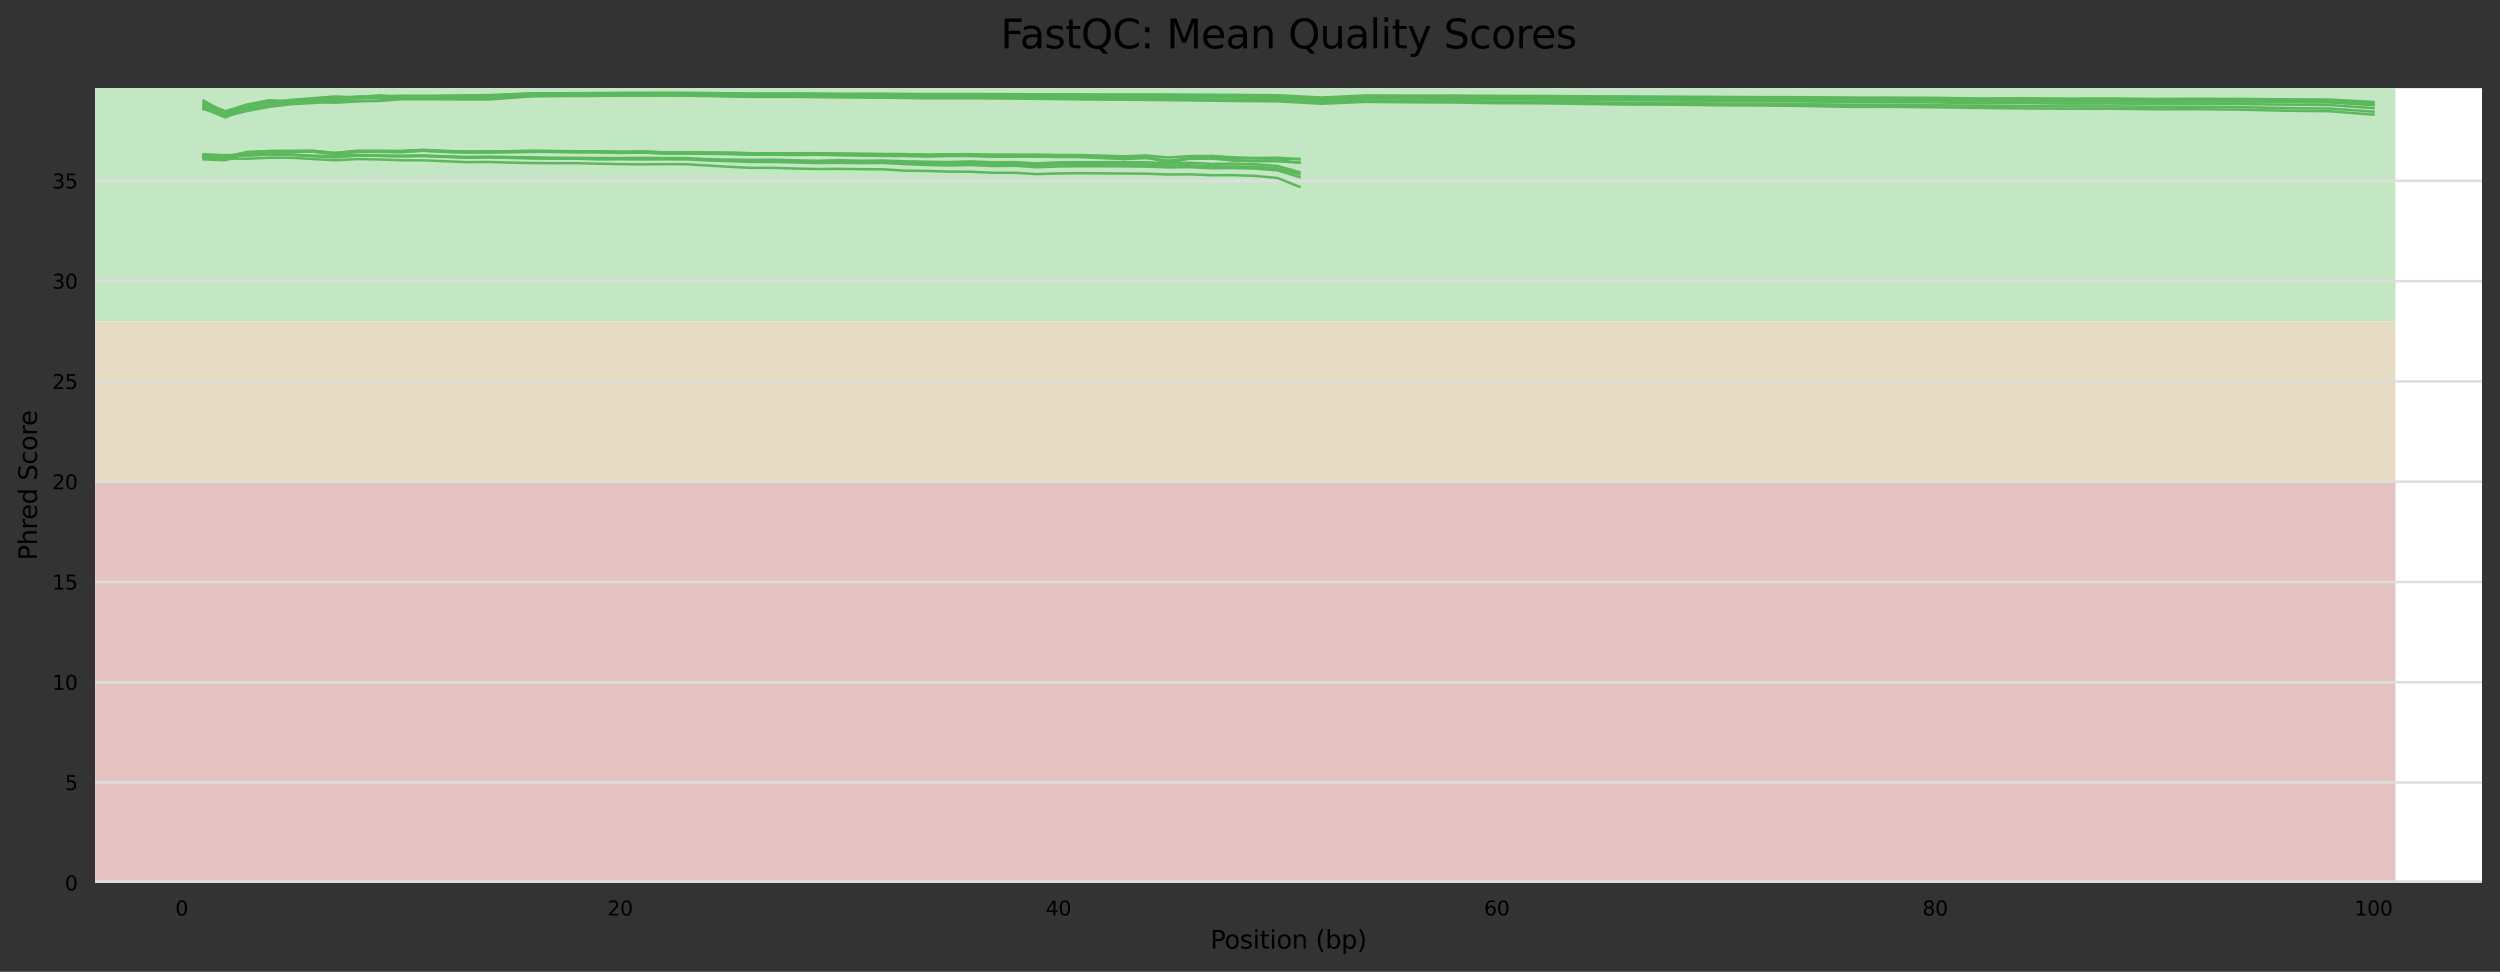 <?xml version="1.0" encoding="utf-8" standalone="no"?>
<!DOCTYPE svg PUBLIC "-//W3C//DTD SVG 1.1//EN"
  "http://www.w3.org/Graphics/SVG/1.1/DTD/svg11.dtd">
<svg xmlns:xlink="http://www.w3.org/1999/xlink" width="1000.318pt" height="388.845pt" viewBox="0 0 1000.318 388.845" xmlns="http://www.w3.org/2000/svg" version="1.1">
 <rect x="0" y="0" width="1000.318" height="388.845" fill="#333333" stroke="none"/>
 <defs>
  <style type="text/css">*{stroke-linejoin: round; stroke-linecap: butt}</style>
 </defs>
 <g id="figure_1">
  <g id="axes_1">
   <g id="patch_1">
    <path d="M 38.058 353.224 
L 993.118 353.224 
L 993.118 35.256 
L 38.058 35.256 
z
" style="fill: #ffffff"/>
   </g>
   <g id="patch_2">
    <path d="M 38.058 128.536 
L 958.476 128.536 
L 958.476 -449.234 
L 38.058 -449.234 
z
" clip-path="url(#p883fc00996)" style="fill: #c3e6c3"/>
   </g>
   <g id="patch_3">
    <path d="M 38.058 192.732 
L 958.476 192.732 
L 958.476 128.536 
L 38.058 128.536 
z
" clip-path="url(#p883fc00996)" style="fill: #e6dcc3"/>
   </g>
   <g id="patch_4">
    <path d="M 38.058 353.224 
L 958.476 353.224 
L 958.476 192.732 
L 38.058 192.732 
z
" clip-path="url(#p883fc00996)" style="fill: #e6c3c3"/>
   </g>
   <g id="matplotlib.axis_1">
    <g id="xtick_1">
     <g id="text_1">
      <!-- 0 -->
      <g transform="translate(70.155 366.303) scale(0.08 -0.08)">
       <defs>
        <path id="DejaVuSans-30" d="M 2034 4250 
Q 1547 4250 1301 3770 
Q 1056 3291 1056 2328 
Q 1056 1369 1301 889 
Q 1547 409 2034 409 
Q 2525 409 2770 889 
Q 3016 1369 3016 2328 
Q 3016 3291 2770 3770 
Q 2525 4250 2034 4250 
z
M 2034 4750 
Q 2819 4750 3233 4129 
Q 3647 3509 3647 2328 
Q 3647 1150 3233 529 
Q 2819 -91 2034 -91 
Q 1250 -91 836 529 
Q 422 1150 422 2328 
Q 422 3509 836 4129 
Q 1250 4750 2034 4750 
z
" transform="scale(0.016)"/>
       </defs>
       <use xlink:href="#DejaVuSans-30"/>
      </g>
     </g>
    </g>
    <g id="xtick_2">
     <g id="text_2">
      <!-- 20 -->
      <g transform="translate(243.011 366.303) scale(0.08 -0.08)">
       <defs>
        <path id="DejaVuSans-32" d="M 1228 531 
L 3431 531 
L 3431 0 
L 469 0 
L 469 531 
Q 828 903 1448 1529 
Q 2069 2156 2228 2338 
Q 2531 2678 2651 2914 
Q 2772 3150 2772 3378 
Q 2772 3750 2511 3984 
Q 2250 4219 1831 4219 
Q 1534 4219 1204 4116 
Q 875 4013 500 3803 
L 500 4441 
Q 881 4594 1212 4672 
Q 1544 4750 1819 4750 
Q 2544 4750 2975 4387 
Q 3406 4025 3406 3419 
Q 3406 3131 3298 2873 
Q 3191 2616 2906 2266 
Q 2828 2175 2409 1742 
Q 1991 1309 1228 531 
z
" transform="scale(0.016)"/>
       </defs>
       <use xlink:href="#DejaVuSans-32"/>
       <use xlink:href="#DejaVuSans-30" x="63.623"/>
      </g>
     </g>
    </g>
    <g id="xtick_3">
     <g id="text_3">
      <!-- 40 -->
      <g transform="translate(418.412 366.303) scale(0.08 -0.08)">
       <defs>
        <path id="DejaVuSans-34" d="M 2419 4116 
L 825 1625 
L 2419 1625 
L 2419 4116 
z
M 2253 4666 
L 3047 4666 
L 3047 1625 
L 3713 1625 
L 3713 1100 
L 3047 1100 
L 3047 0 
L 2419 0 
L 2419 1100 
L 313 1100 
L 313 1709 
L 2253 4666 
z
" transform="scale(0.016)"/>
       </defs>
       <use xlink:href="#DejaVuSans-34"/>
       <use xlink:href="#DejaVuSans-30" x="63.623"/>
      </g>
     </g>
    </g>
    <g id="xtick_4">
     <g id="text_4">
      <!-- 60 -->
      <g transform="translate(593.814 366.303) scale(0.08 -0.08)">
       <defs>
        <path id="DejaVuSans-36" d="M 2113 2584 
Q 1688 2584 1439 2293 
Q 1191 2003 1191 1497 
Q 1191 994 1439 701 
Q 1688 409 2113 409 
Q 2538 409 2786 701 
Q 3034 994 3034 1497 
Q 3034 2003 2786 2293 
Q 2538 2584 2113 2584 
z
M 3366 4563 
L 3366 3988 
Q 3128 4100 2886 4159 
Q 2644 4219 2406 4219 
Q 1781 4219 1451 3797 
Q 1122 3375 1075 2522 
Q 1259 2794 1537 2939 
Q 1816 3084 2150 3084 
Q 2853 3084 3261 2657 
Q 3669 2231 3669 1497 
Q 3669 778 3244 343 
Q 2819 -91 2113 -91 
Q 1303 -91 875 529 
Q 447 1150 447 2328 
Q 447 3434 972 4092 
Q 1497 4750 2381 4750 
Q 2619 4750 2861 4703 
Q 3103 4656 3366 4563 
z
" transform="scale(0.016)"/>
       </defs>
       <use xlink:href="#DejaVuSans-36"/>
       <use xlink:href="#DejaVuSans-30" x="63.623"/>
      </g>
     </g>
    </g>
    <g id="xtick_5">
     <g id="text_5">
      <!-- 80 -->
      <g transform="translate(769.215 366.303) scale(0.08 -0.08)">
       <defs>
        <path id="DejaVuSans-38" d="M 2034 2216 
Q 1584 2216 1326 1975 
Q 1069 1734 1069 1313 
Q 1069 891 1326 650 
Q 1584 409 2034 409 
Q 2484 409 2743 651 
Q 3003 894 3003 1313 
Q 3003 1734 2745 1975 
Q 2488 2216 2034 2216 
z
M 1403 2484 
Q 997 2584 770 2862 
Q 544 3141 544 3541 
Q 544 4100 942 4425 
Q 1341 4750 2034 4750 
Q 2731 4750 3128 4425 
Q 3525 4100 3525 3541 
Q 3525 3141 3298 2862 
Q 3072 2584 2669 2484 
Q 3125 2378 3379 2068 
Q 3634 1759 3634 1313 
Q 3634 634 3220 271 
Q 2806 -91 2034 -91 
Q 1263 -91 848 271 
Q 434 634 434 1313 
Q 434 1759 690 2068 
Q 947 2378 1403 2484 
z
M 1172 3481 
Q 1172 3119 1398 2916 
Q 1625 2713 2034 2713 
Q 2441 2713 2670 2916 
Q 2900 3119 2900 3481 
Q 2900 3844 2670 4047 
Q 2441 4250 2034 4250 
Q 1625 4250 1398 4047 
Q 1172 3844 1172 3481 
z
" transform="scale(0.016)"/>
       </defs>
       <use xlink:href="#DejaVuSans-38"/>
       <use xlink:href="#DejaVuSans-30" x="63.623"/>
      </g>
     </g>
    </g>
    <g id="xtick_6">
     <g id="text_6">
      <!-- 100 -->
      <g transform="translate(942.071 366.303) scale(0.08 -0.08)">
       <defs>
        <path id="DejaVuSans-31" d="M 794 531 
L 1825 531 
L 1825 4091 
L 703 3866 
L 703 4441 
L 1819 4666 
L 2450 4666 
L 2450 531 
L 3481 531 
L 3481 0 
L 794 0 
L 794 531 
z
" transform="scale(0.016)"/>
       </defs>
       <use xlink:href="#DejaVuSans-31"/>
       <use xlink:href="#DejaVuSans-30" x="63.623"/>
       <use xlink:href="#DejaVuSans-30" x="127.246"/>
      </g>
     </g>
    </g>
    <g id="text_7">
     <!-- Position (bp) -->
     <g transform="translate(484.285 379.565) scale(0.1 -0.1)">
      <defs>
       <path id="DejaVuSans-50" d="M 1259 4147 
L 1259 2394 
L 2053 2394 
Q 2494 2394 2734 2622 
Q 2975 2850 2975 3272 
Q 2975 3691 2734 3919 
Q 2494 4147 2053 4147 
L 1259 4147 
z
M 628 4666 
L 2053 4666 
Q 2838 4666 3239 4311 
Q 3641 3956 3641 3272 
Q 3641 2581 3239 2228 
Q 2838 1875 2053 1875 
L 1259 1875 
L 1259 0 
L 628 0 
L 628 4666 
z
" transform="scale(0.016)"/>
       <path id="DejaVuSans-6f" d="M 1959 3097 
Q 1497 3097 1228 2736 
Q 959 2375 959 1747 
Q 959 1119 1226 758 
Q 1494 397 1959 397 
Q 2419 397 2687 759 
Q 2956 1122 2956 1747 
Q 2956 2369 2687 2733 
Q 2419 3097 1959 3097 
z
M 1959 3584 
Q 2709 3584 3137 3096 
Q 3566 2609 3566 1747 
Q 3566 888 3137 398 
Q 2709 -91 1959 -91 
Q 1206 -91 779 398 
Q 353 888 353 1747 
Q 353 2609 779 3096 
Q 1206 3584 1959 3584 
z
" transform="scale(0.016)"/>
       <path id="DejaVuSans-73" d="M 2834 3397 
L 2834 2853 
Q 2591 2978 2328 3040 
Q 2066 3103 1784 3103 
Q 1356 3103 1142 2972 
Q 928 2841 928 2578 
Q 928 2378 1081 2264 
Q 1234 2150 1697 2047 
L 1894 2003 
Q 2506 1872 2764 1633 
Q 3022 1394 3022 966 
Q 3022 478 2636 193 
Q 2250 -91 1575 -91 
Q 1294 -91 989 -36 
Q 684 19 347 128 
L 347 722 
Q 666 556 975 473 
Q 1284 391 1588 391 
Q 1994 391 2212 530 
Q 2431 669 2431 922 
Q 2431 1156 2273 1281 
Q 2116 1406 1581 1522 
L 1381 1569 
Q 847 1681 609 1914 
Q 372 2147 372 2553 
Q 372 3047 722 3315 
Q 1072 3584 1716 3584 
Q 2034 3584 2315 3537 
Q 2597 3491 2834 3397 
z
" transform="scale(0.016)"/>
       <path id="DejaVuSans-69" d="M 603 3500 
L 1178 3500 
L 1178 0 
L 603 0 
L 603 3500 
z
M 603 4863 
L 1178 4863 
L 1178 4134 
L 603 4134 
L 603 4863 
z
" transform="scale(0.016)"/>
       <path id="DejaVuSans-74" d="M 1172 4494 
L 1172 3500 
L 2356 3500 
L 2356 3053 
L 1172 3053 
L 1172 1153 
Q 1172 725 1289 603 
Q 1406 481 1766 481 
L 2356 481 
L 2356 0 
L 1766 0 
Q 1100 0 847 248 
Q 594 497 594 1153 
L 594 3053 
L 172 3053 
L 172 3500 
L 594 3500 
L 594 4494 
L 1172 4494 
z
" transform="scale(0.016)"/>
       <path id="DejaVuSans-6e" d="M 3513 2113 
L 3513 0 
L 2938 0 
L 2938 2094 
Q 2938 2591 2744 2837 
Q 2550 3084 2163 3084 
Q 1697 3084 1428 2787 
Q 1159 2491 1159 1978 
L 1159 0 
L 581 0 
L 581 3500 
L 1159 3500 
L 1159 2956 
Q 1366 3272 1645 3428 
Q 1925 3584 2291 3584 
Q 2894 3584 3203 3211 
Q 3513 2838 3513 2113 
z
" transform="scale(0.016)"/>
       <path id="DejaVuSans-20" transform="scale(0.016)"/>
       <path id="DejaVuSans-28" d="M 1984 4856 
Q 1566 4138 1362 3434 
Q 1159 2731 1159 2009 
Q 1159 1288 1364 580 
Q 1569 -128 1984 -844 
L 1484 -844 
Q 1016 -109 783 600 
Q 550 1309 550 2009 
Q 550 2706 781 3412 
Q 1013 4119 1484 4856 
L 1984 4856 
z
" transform="scale(0.016)"/>
       <path id="DejaVuSans-62" d="M 3116 1747 
Q 3116 2381 2855 2742 
Q 2594 3103 2138 3103 
Q 1681 3103 1420 2742 
Q 1159 2381 1159 1747 
Q 1159 1113 1420 752 
Q 1681 391 2138 391 
Q 2594 391 2855 752 
Q 3116 1113 3116 1747 
z
M 1159 2969 
Q 1341 3281 1617 3432 
Q 1894 3584 2278 3584 
Q 2916 3584 3314 3078 
Q 3713 2572 3713 1747 
Q 3713 922 3314 415 
Q 2916 -91 2278 -91 
Q 1894 -91 1617 61 
Q 1341 213 1159 525 
L 1159 0 
L 581 0 
L 581 4863 
L 1159 4863 
L 1159 2969 
z
" transform="scale(0.016)"/>
       <path id="DejaVuSans-70" d="M 1159 525 
L 1159 -1331 
L 581 -1331 
L 581 3500 
L 1159 3500 
L 1159 2969 
Q 1341 3281 1617 3432 
Q 1894 3584 2278 3584 
Q 2916 3584 3314 3078 
Q 3713 2572 3713 1747 
Q 3713 922 3314 415 
Q 2916 -91 2278 -91 
Q 1894 -91 1617 61 
Q 1341 213 1159 525 
z
M 3116 1747 
Q 3116 2381 2855 2742 
Q 2594 3103 2138 3103 
Q 1681 3103 1420 2742 
Q 1159 2381 1159 1747 
Q 1159 1113 1420 752 
Q 1681 391 2138 391 
Q 2594 391 2855 752 
Q 3116 1113 3116 1747 
z
" transform="scale(0.016)"/>
       <path id="DejaVuSans-29" d="M 513 4856 
L 1013 4856 
Q 1481 4119 1714 3412 
Q 1947 2706 1947 2009 
Q 1947 1309 1714 600 
Q 1481 -109 1013 -844 
L 513 -844 
Q 928 -128 1133 580 
Q 1338 1288 1338 2009 
Q 1338 2731 1133 3434 
Q 928 4138 513 4856 
z
" transform="scale(0.016)"/>
      </defs>
      <use xlink:href="#DejaVuSans-50"/>
      <use xlink:href="#DejaVuSans-6f" x="56.678"/>
      <use xlink:href="#DejaVuSans-73" x="117.859"/>
      <use xlink:href="#DejaVuSans-69" x="169.959"/>
      <use xlink:href="#DejaVuSans-74" x="197.742"/>
      <use xlink:href="#DejaVuSans-69" x="236.951"/>
      <use xlink:href="#DejaVuSans-6f" x="264.734"/>
      <use xlink:href="#DejaVuSans-6e" x="325.916"/>
      <use xlink:href="#DejaVuSans-20" x="389.295"/>
      <use xlink:href="#DejaVuSans-28" x="421.082"/>
      <use xlink:href="#DejaVuSans-62" x="460.096"/>
      <use xlink:href="#DejaVuSans-70" x="523.572"/>
      <use xlink:href="#DejaVuSans-29" x="587.049"/>
     </g>
    </g>
   </g>
   <g id="matplotlib.axis_2">
    <g id="ytick_1">
     <g id="line2d_1">
      <path d="M 38.058 353.224 
L 993.118 353.224 
" clip-path="url(#p883fc00996)" style="fill: none; stroke: #dedede; stroke-linecap: square"/>
     </g>
     <g id="text_8">
      <!-- 0 -->
      <g transform="translate(25.968 356.263) scale(0.08 -0.08)">
       <use xlink:href="#DejaVuSans-30"/>
      </g>
     </g>
    </g>
    <g id="ytick_2">
     <g id="line2d_2">
      <path d="M 38.058 313.101 
L 993.118 313.101 
" clip-path="url(#p883fc00996)" style="fill: none; stroke: #dedede; stroke-linecap: square"/>
     </g>
     <g id="text_9">
      <!-- 5 -->
      <g transform="translate(25.968 316.14) scale(0.08 -0.08)">
       <defs>
        <path id="DejaVuSans-35" d="M 691 4666 
L 3169 4666 
L 3169 4134 
L 1269 4134 
L 1269 2991 
Q 1406 3038 1543 3061 
Q 1681 3084 1819 3084 
Q 2600 3084 3056 2656 
Q 3513 2228 3513 1497 
Q 3513 744 3044 326 
Q 2575 -91 1722 -91 
Q 1428 -91 1123 -41 
Q 819 9 494 109 
L 494 744 
Q 775 591 1075 516 
Q 1375 441 1709 441 
Q 2250 441 2565 725 
Q 2881 1009 2881 1497 
Q 2881 1984 2565 2268 
Q 2250 2553 1709 2553 
Q 1456 2553 1204 2497 
Q 953 2441 691 2322 
L 691 4666 
z
" transform="scale(0.016)"/>
       </defs>
       <use xlink:href="#DejaVuSans-35"/>
      </g>
     </g>
    </g>
    <g id="ytick_3">
     <g id="line2d_3">
      <path d="M 38.058 272.978 
L 993.118 272.978 
" clip-path="url(#p883fc00996)" style="fill: none; stroke: #dedede; stroke-linecap: square"/>
     </g>
     <g id="text_10">
      <!-- 10 -->
      <g transform="translate(20.878 276.017) scale(0.08 -0.08)">
       <use xlink:href="#DejaVuSans-31"/>
       <use xlink:href="#DejaVuSans-30" x="63.623"/>
      </g>
     </g>
    </g>
    <g id="ytick_4">
     <g id="line2d_4">
      <path d="M 38.058 232.855 
L 993.118 232.855 
" clip-path="url(#p883fc00996)" style="fill: none; stroke: #dedede; stroke-linecap: square"/>
     </g>
     <g id="text_11">
      <!-- 15 -->
      <g transform="translate(20.878 235.895) scale(0.08 -0.08)">
       <use xlink:href="#DejaVuSans-31"/>
       <use xlink:href="#DejaVuSans-35" x="63.623"/>
      </g>
     </g>
    </g>
    <g id="ytick_5">
     <g id="line2d_5">
      <path d="M 38.058 192.732 
L 993.118 192.732 
" clip-path="url(#p883fc00996)" style="fill: none; stroke: #dedede; stroke-linecap: square"/>
     </g>
     <g id="text_12">
      <!-- 20 -->
      <g transform="translate(20.878 195.772) scale(0.08 -0.08)">
       <use xlink:href="#DejaVuSans-32"/>
       <use xlink:href="#DejaVuSans-30" x="63.623"/>
      </g>
     </g>
    </g>
    <g id="ytick_6">
     <g id="line2d_6">
      <path d="M 38.058 152.609 
L 993.118 152.609 
" clip-path="url(#p883fc00996)" style="fill: none; stroke: #dedede; stroke-linecap: square"/>
     </g>
     <g id="text_13">
      <!-- 25 -->
      <g transform="translate(20.878 155.649) scale(0.08 -0.08)">
       <use xlink:href="#DejaVuSans-32"/>
       <use xlink:href="#DejaVuSans-35" x="63.623"/>
      </g>
     </g>
    </g>
    <g id="ytick_7">
     <g id="line2d_7">
      <path d="M 38.058 112.487 
L 993.118 112.487 
" clip-path="url(#p883fc00996)" style="fill: none; stroke: #dedede; stroke-linecap: square"/>
     </g>
     <g id="text_14">
      <!-- 30 -->
      <g transform="translate(20.878 115.526) scale(0.08 -0.08)">
       <defs>
        <path id="DejaVuSans-33" d="M 2597 2516 
Q 3050 2419 3304 2112 
Q 3559 1806 3559 1356 
Q 3559 666 3084 287 
Q 2609 -91 1734 -91 
Q 1441 -91 1130 -33 
Q 819 25 488 141 
L 488 750 
Q 750 597 1062 519 
Q 1375 441 1716 441 
Q 2309 441 2620 675 
Q 2931 909 2931 1356 
Q 2931 1769 2642 2001 
Q 2353 2234 1838 2234 
L 1294 2234 
L 1294 2753 
L 1863 2753 
Q 2328 2753 2575 2939 
Q 2822 3125 2822 3475 
Q 2822 3834 2567 4026 
Q 2313 4219 1838 4219 
Q 1578 4219 1281 4162 
Q 984 4106 628 3988 
L 628 4550 
Q 988 4650 1302 4700 
Q 1616 4750 1894 4750 
Q 2613 4750 3031 4423 
Q 3450 4097 3450 3541 
Q 3450 3153 3228 2886 
Q 3006 2619 2597 2516 
z
" transform="scale(0.016)"/>
       </defs>
       <use xlink:href="#DejaVuSans-33"/>
       <use xlink:href="#DejaVuSans-30" x="63.623"/>
      </g>
     </g>
    </g>
    <g id="ytick_8">
     <g id="line2d_8">
      <path d="M 38.058 72.364 
L 993.118 72.364 
" clip-path="url(#p883fc00996)" style="fill: none; stroke: #dedede; stroke-linecap: square"/>
     </g>
     <g id="text_15">
      <!-- 35 -->
      <g transform="translate(20.878 75.403) scale(0.08 -0.08)">
       <use xlink:href="#DejaVuSans-33"/>
       <use xlink:href="#DejaVuSans-35" x="63.623"/>
      </g>
     </g>
    </g>
    <g id="text_16">
     <!-- Phred Score -->
     <g transform="translate(14.798 224.209) rotate(-90) scale(0.1 -0.1)">
      <defs>
       <path id="DejaVuSans-68" d="M 3513 2113 
L 3513 0 
L 2938 0 
L 2938 2094 
Q 2938 2591 2744 2837 
Q 2550 3084 2163 3084 
Q 1697 3084 1428 2787 
Q 1159 2491 1159 1978 
L 1159 0 
L 581 0 
L 581 4863 
L 1159 4863 
L 1159 2956 
Q 1366 3272 1645 3428 
Q 1925 3584 2291 3584 
Q 2894 3584 3203 3211 
Q 3513 2838 3513 2113 
z
" transform="scale(0.016)"/>
       <path id="DejaVuSans-72" d="M 2631 2963 
Q 2534 3019 2420 3045 
Q 2306 3072 2169 3072 
Q 1681 3072 1420 2755 
Q 1159 2438 1159 1844 
L 1159 0 
L 581 0 
L 581 3500 
L 1159 3500 
L 1159 2956 
Q 1341 3275 1631 3429 
Q 1922 3584 2338 3584 
Q 2397 3584 2469 3576 
Q 2541 3569 2628 3553 
L 2631 2963 
z
" transform="scale(0.016)"/>
       <path id="DejaVuSans-65" d="M 3597 1894 
L 3597 1613 
L 953 1613 
Q 991 1019 1311 708 
Q 1631 397 2203 397 
Q 2534 397 2845 478 
Q 3156 559 3463 722 
L 3463 178 
Q 3153 47 2828 -22 
Q 2503 -91 2169 -91 
Q 1331 -91 842 396 
Q 353 884 353 1716 
Q 353 2575 817 3079 
Q 1281 3584 2069 3584 
Q 2775 3584 3186 3129 
Q 3597 2675 3597 1894 
z
M 3022 2063 
Q 3016 2534 2758 2815 
Q 2500 3097 2075 3097 
Q 1594 3097 1305 2825 
Q 1016 2553 972 2059 
L 3022 2063 
z
" transform="scale(0.016)"/>
       <path id="DejaVuSans-64" d="M 2906 2969 
L 2906 4863 
L 3481 4863 
L 3481 0 
L 2906 0 
L 2906 525 
Q 2725 213 2448 61 
Q 2172 -91 1784 -91 
Q 1150 -91 751 415 
Q 353 922 353 1747 
Q 353 2572 751 3078 
Q 1150 3584 1784 3584 
Q 2172 3584 2448 3432 
Q 2725 3281 2906 2969 
z
M 947 1747 
Q 947 1113 1208 752 
Q 1469 391 1925 391 
Q 2381 391 2643 752 
Q 2906 1113 2906 1747 
Q 2906 2381 2643 2742 
Q 2381 3103 1925 3103 
Q 1469 3103 1208 2742 
Q 947 2381 947 1747 
z
" transform="scale(0.016)"/>
       <path id="DejaVuSans-53" d="M 3425 4513 
L 3425 3897 
Q 3066 4069 2747 4153 
Q 2428 4238 2131 4238 
Q 1616 4238 1336 4038 
Q 1056 3838 1056 3469 
Q 1056 3159 1242 3001 
Q 1428 2844 1947 2747 
L 2328 2669 
Q 3034 2534 3370 2195 
Q 3706 1856 3706 1288 
Q 3706 609 3251 259 
Q 2797 -91 1919 -91 
Q 1588 -91 1214 -16 
Q 841 59 441 206 
L 441 856 
Q 825 641 1194 531 
Q 1563 422 1919 422 
Q 2459 422 2753 634 
Q 3047 847 3047 1241 
Q 3047 1584 2836 1778 
Q 2625 1972 2144 2069 
L 1759 2144 
Q 1053 2284 737 2584 
Q 422 2884 422 3419 
Q 422 4038 858 4394 
Q 1294 4750 2059 4750 
Q 2388 4750 2728 4690 
Q 3069 4631 3425 4513 
z
" transform="scale(0.016)"/>
       <path id="DejaVuSans-63" d="M 3122 3366 
L 3122 2828 
Q 2878 2963 2633 3030 
Q 2388 3097 2138 3097 
Q 1578 3097 1268 2742 
Q 959 2388 959 1747 
Q 959 1106 1268 751 
Q 1578 397 2138 397 
Q 2388 397 2633 464 
Q 2878 531 3122 666 
L 3122 134 
Q 2881 22 2623 -34 
Q 2366 -91 2075 -91 
Q 1284 -91 818 406 
Q 353 903 353 1747 
Q 353 2603 823 3093 
Q 1294 3584 2113 3584 
Q 2378 3584 2631 3529 
Q 2884 3475 3122 3366 
z
" transform="scale(0.016)"/>
      </defs>
      <use xlink:href="#DejaVuSans-50"/>
      <use xlink:href="#DejaVuSans-68" x="60.303"/>
      <use xlink:href="#DejaVuSans-72" x="123.682"/>
      <use xlink:href="#DejaVuSans-65" x="162.545"/>
      <use xlink:href="#DejaVuSans-64" x="224.068"/>
      <use xlink:href="#DejaVuSans-20" x="287.545"/>
      <use xlink:href="#DejaVuSans-53" x="319.332"/>
      <use xlink:href="#DejaVuSans-63" x="382.809"/>
      <use xlink:href="#DejaVuSans-6f" x="437.789"/>
      <use xlink:href="#DejaVuSans-72" x="498.971"/>
      <use xlink:href="#DejaVuSans-65" x="537.834"/>
     </g>
    </g>
   </g>
   <g id="line2d_9">
    <path d="M 81.47 63.788 
L 90.24 64.086 
L 99.01 61.468 
L 107.78 60.887 
L 116.55 60.792 
L 125.32 60.689 
L 134.09 61.732 
L 142.86 60.787 
L 151.63 60.768 
L 160.401 60.923 
L 169.171 60.326 
L 177.941 60.785 
L 186.711 61.063 
L 195.481 60.994 
L 204.251 60.882 
L 213.021 60.76 
L 221.791 60.789 
L 230.561 60.923 
L 239.331 60.935 
L 248.101 61.184 
L 256.871 61.056 
L 265.641 61.438 
L 274.411 61.485 
L 283.181 61.573 
L 291.951 61.644 
L 300.722 61.911 
L 309.492 61.901 
L 318.262 62.012 
L 327.032 61.925 
L 335.802 62.105 
L 344.572 62.252 
L 353.342 62.402 
L 362.112 62.428 
L 370.882 62.641 
L 379.652 62.439 
L 388.422 62.437 
L 397.192 62.693 
L 405.962 62.689 
L 414.732 62.65 
L 423.502 62.821 
L 432.273 62.855 
L 441.043 63.261 
L 449.813 63.582 
L 458.583 63.269 
L 467.353 64.317 
L 476.123 63.55 
L 484.893 63.494 
L 493.663 64.186 
L 502.433 64.483 
L 511.203 64.546 
L 519.973 65.076 
" clip-path="url(#p883fc00996)" style="fill: none; stroke: #5cb85c; stroke-linecap: square"/>
   </g>
   <g id="line2d_10">
    <path d="M 81.47 62.961 
L 90.24 62.187 
L 99.01 62.246 
L 107.78 61.847 
L 116.55 61.942 
L 125.32 62.443 
L 134.09 62.994 
L 142.86 62.181 
L 151.63 62.34 
L 160.401 62.542 
L 169.171 62.358 
L 177.941 62.62 
L 186.711 63.061 
L 195.481 62.86 
L 204.251 63.06 
L 213.021 63.293 
L 221.791 63.37 
L 230.561 63.372 
L 239.331 63.619 
L 248.101 63.538 
L 256.871 63.597 
L 265.641 63.555 
L 274.411 63.571 
L 283.181 63.924 
L 291.951 64.232 
L 300.722 64.5 
L 309.492 64.553 
L 318.262 64.641 
L 327.032 64.876 
L 335.802 64.715 
L 344.572 64.867 
L 353.342 64.651 
L 362.112 65.096 
L 370.882 65.227 
L 379.652 65.39 
L 388.422 65.24 
L 397.192 65.592 
L 405.962 65.524 
L 414.732 66.093 
L 423.502 65.717 
L 432.273 65.629 
L 441.043 65.647 
L 449.813 65.684 
L 458.583 65.828 
L 467.353 66.223 
L 476.123 66.136 
L 484.893 66.555 
L 493.663 66.575 
L 502.433 66.743 
L 511.203 67.365 
L 519.973 69.737 
" clip-path="url(#p883fc00996)" style="fill: none; stroke: #5cb85c; stroke-linecap: square"/>
   </g>
   <g id="line2d_11">
    <path d="M 81.47 62.361 
L 90.24 62.918 
L 99.01 60.917 
L 107.78 60.445 
L 116.55 60.432 
L 125.32 60.341 
L 134.09 61.207 
L 142.86 60.404 
L 151.63 60.368 
L 160.401 60.502 
L 169.171 59.991 
L 177.941 60.425 
L 186.711 60.641 
L 195.481 60.601 
L 204.251 60.506 
L 213.021 60.388 
L 221.791 60.453 
L 230.561 60.577 
L 239.331 60.529 
L 248.101 60.79 
L 256.871 60.626 
L 265.641 60.937 
L 274.411 60.95 
L 283.181 61.049 
L 291.951 61.162 
L 300.722 61.35 
L 309.492 61.304 
L 318.262 61.416 
L 327.032 61.342 
L 335.802 61.496 
L 344.572 61.553 
L 353.342 61.655 
L 362.112 61.695 
L 370.882 61.914 
L 379.652 61.728 
L 388.422 61.681 
L 397.192 61.924 
L 405.962 61.937 
L 414.732 62.639 
L 423.502 62.048 
L 432.273 62.426 
L 441.043 62.426 
L 449.813 62.605 
L 458.583 62.57 
L 467.353 65.375 
L 476.123 63.265 
L 484.893 62.41 
L 493.663 63.275 
L 502.433 63.211 
L 511.203 63.1 
L 519.973 63.716 
" clip-path="url(#p883fc00996)" style="fill: none; stroke: #5cb85c; stroke-linecap: square"/>
   </g>
   <g id="line2d_12">
    <path d="M 81.47 63.344 
L 90.24 63.465 
L 99.01 63.515 
L 107.78 63.106 
L 116.55 63.133 
L 125.32 63.633 
L 134.09 64.143 
L 142.86 63.634 
L 151.63 63.802 
L 160.401 64.131 
L 169.171 64.145 
L 177.941 64.506 
L 186.711 64.882 
L 195.481 64.812 
L 204.251 65.078 
L 213.021 65.251 
L 221.791 65.301 
L 230.561 65.284 
L 239.331 65.505 
L 248.101 65.675 
L 256.871 65.776 
L 265.641 65.684 
L 274.411 65.705 
L 283.181 66.23 
L 291.951 66.752 
L 300.722 67.16 
L 309.492 67.176 
L 318.262 67.445 
L 327.032 67.62 
L 335.802 67.58 
L 344.572 67.677 
L 353.342 67.749 
L 362.112 68.294 
L 370.882 68.394 
L 379.652 68.667 
L 388.422 68.721 
L 397.192 69.131 
L 405.962 69.126 
L 414.732 69.655 
L 423.502 69.4 
L 432.273 69.291 
L 441.043 69.371 
L 449.813 69.419 
L 458.583 69.5 
L 467.353 69.809 
L 476.123 69.755 
L 484.893 70.128 
L 493.663 70.093 
L 502.433 70.398 
L 511.203 71.227 
L 519.973 74.755 
" clip-path="url(#p883fc00996)" style="fill: none; stroke: #5cb85c; stroke-linecap: square"/>
   </g>
   <g id="line2d_13">
    <path d="M 81.47 40.268 
L 90.24 45.16 
L 99.01 42.863 
L 107.78 41.793 
L 116.55 41.317 
L 125.32 39.878 
L 134.09 40.188 
L 142.86 38.715 
L 151.63 39.132 
L 160.401 39.011 
L 177.941 38.572 
L 195.481 38.375 
L 213.021 37.589 
L 230.561 37.469 
L 248.101 37.362 
L 265.641 37.332 
L 283.181 37.391 
L 300.722 37.696 
L 318.262 37.614 
L 335.802 37.776 
L 353.342 37.827 
L 370.882 37.935 
L 388.422 37.904 
L 405.962 38.004 
L 423.502 38.097 
L 441.043 38.157 
L 458.583 38.156 
L 476.123 38.242 
L 493.663 38.351 
L 511.203 38.499 
L 528.743 39.438 
L 546.283 38.604 
L 563.823 38.703 
L 581.364 38.699 
L 598.904 38.83 
L 616.444 38.895 
L 633.984 39.043 
L 651.524 39.131 
L 669.064 39.216 
L 686.604 39.312 
L 704.145 39.436 
L 721.685 39.488 
L 739.225 39.648 
L 756.765 39.677 
L 774.305 39.78 
L 791.845 40.037 
L 809.385 39.987 
L 826.925 40.115 
L 844.466 40.087 
L 862.006 40.291 
L 879.546 40.249 
L 897.086 40.324 
L 914.626 40.515 
L 932.166 40.625 
L 949.706 41.671 
" clip-path="url(#p883fc00996)" style="fill: none; stroke: #5cb85c; stroke-linecap: square"/>
   </g>
   <g id="line2d_14">
    <path d="M 81.47 43.695 
L 90.24 45.718 
L 99.01 43.561 
L 107.78 42.459 
L 116.55 40.621 
L 125.32 40.761 
L 134.09 41.108 
L 142.86 40.57 
L 151.63 40.227 
L 160.401 39.322 
L 177.941 39.436 
L 195.481 39.539 
L 213.021 38.418 
L 230.561 38.294 
L 248.101 38.252 
L 265.641 38.103 
L 283.181 38.268 
L 300.722 38.573 
L 318.262 38.541 
L 335.802 38.735 
L 353.342 38.886 
L 370.882 39.094 
L 388.422 39.077 
L 405.962 39.178 
L 423.502 39.33 
L 441.043 39.488 
L 458.583 39.559 
L 476.123 39.725 
L 493.663 39.935 
L 511.203 40.076 
L 528.743 41 
L 546.283 40.245 
L 563.823 40.392 
L 581.364 40.431 
L 598.904 40.658 
L 616.444 40.732 
L 633.984 40.953 
L 651.524 41.169 
L 669.064 41.195 
L 686.604 41.405 
L 704.145 41.488 
L 721.685 41.638 
L 739.225 41.913 
L 756.765 41.902 
L 774.305 42.089 
L 791.845 42.339 
L 809.385 42.471 
L 826.925 42.561 
L 844.466 42.555 
L 862.006 42.769 
L 879.546 42.765 
L 897.086 42.902 
L 914.626 43.247 
L 932.166 43.425 
L 949.706 44.695 
" clip-path="url(#p883fc00996)" style="fill: none; stroke: #5cb85c; stroke-linecap: square"/>
   </g>
   <g id="line2d_15">
    <path d="M 81.47 41.461 
L 90.24 44.941 
L 99.01 42.732 
L 107.78 40.855 
L 116.55 39.955 
L 125.32 39.282 
L 134.09 38.598 
L 142.86 38.939 
L 151.63 38.12 
L 160.401 38.792 
L 177.941 38.29 
L 195.481 38.042 
L 213.021 37.35 
L 230.561 37.282 
L 248.101 37.159 
L 265.641 37.137 
L 283.181 37.203 
L 300.722 37.462 
L 318.262 37.444 
L 335.802 37.558 
L 353.342 37.511 
L 370.882 37.636 
L 388.422 37.625 
L 405.962 37.682 
L 423.502 37.763 
L 441.043 37.79 
L 458.583 37.784 
L 476.123 37.861 
L 493.663 37.951 
L 511.203 38.091 
L 528.743 39.023 
L 546.283 38.179 
L 563.823 38.256 
L 581.364 38.229 
L 598.904 38.342 
L 616.444 38.402 
L 633.984 38.514 
L 651.524 38.574 
L 669.064 38.683 
L 686.604 38.751 
L 704.145 38.853 
L 721.685 38.881 
L 739.225 39.027 
L 756.765 39.059 
L 774.305 39.143 
L 791.845 39.393 
L 809.385 39.317 
L 826.925 39.445 
L 844.466 39.41 
L 862.006 39.577 
L 879.546 39.52 
L 897.086 39.574 
L 914.626 39.73 
L 932.166 39.839 
L 949.706 40.796 
" clip-path="url(#p883fc00996)" style="fill: none; stroke: #5cb85c; stroke-linecap: square"/>
   </g>
   <g id="line2d_16">
    <path d="M 81.47 41.005 
L 90.24 44.502 
L 99.01 41.747 
L 107.78 40.108 
L 116.55 40.556 
L 125.32 40.5 
L 134.09 39.426 
L 142.86 39.362 
L 151.63 39.026 
L 160.401 38.753 
L 177.941 38.515 
L 195.481 38.398 
L 213.021 37.596 
L 230.561 37.487 
L 248.101 37.39 
L 265.641 37.273 
L 283.181 37.31 
L 300.722 37.575 
L 318.262 37.532 
L 335.802 37.682 
L 353.342 37.686 
L 370.882 37.809 
L 388.422 37.784 
L 405.962 37.868 
L 423.502 37.955 
L 441.043 38.009 
L 458.583 38.009 
L 476.123 38.094 
L 493.663 38.197 
L 511.203 38.348 
L 528.743 39.274 
L 546.283 38.453 
L 563.823 38.536 
L 581.364 38.529 
L 598.904 38.646 
L 616.444 38.705 
L 633.984 38.831 
L 651.524 38.907 
L 669.064 39.011 
L 686.604 39.091 
L 704.145 39.208 
L 721.685 39.256 
L 739.225 39.404 
L 756.765 39.424 
L 774.305 39.509 
L 791.845 39.727 
L 809.385 39.688 
L 826.925 39.801 
L 844.466 39.765 
L 862.006 39.946 
L 879.546 39.923 
L 897.086 40 
L 914.626 40.188 
L 932.166 40.293 
L 949.706 41.293 
" clip-path="url(#p883fc00996)" style="fill: none; stroke: #5cb85c; stroke-linecap: square"/>
   </g>
   <g id="line2d_17">
    <path d="M 81.47 61.887 
L 90.24 62.638 
L 99.01 60.816 
L 107.78 60.442 
L 116.55 60.412 
L 125.32 60.367 
L 134.09 61.226 
L 142.86 60.368 
L 151.63 60.414 
L 160.401 60.403 
L 169.171 59.993 
L 177.941 60.432 
L 186.711 60.615 
L 195.481 60.628 
L 204.251 60.496 
L 213.021 60.365 
L 221.791 60.455 
L 230.561 60.508 
L 239.331 60.519 
L 248.101 60.724 
L 256.871 60.602 
L 265.641 60.971 
L 274.411 60.908 
L 283.181 61.01 
L 291.951 61.091 
L 300.722 61.299 
L 309.492 61.357 
L 318.262 61.3 
L 327.032 61.283 
L 335.802 61.428 
L 344.572 61.581 
L 353.342 61.661 
L 362.112 61.663 
L 370.882 61.926 
L 379.652 61.718 
L 388.422 61.736 
L 397.192 61.956 
L 405.962 61.896 
L 414.732 61.856 
L 423.502 62.023 
L 432.273 62.027 
L 441.043 62.297 
L 449.813 62.569 
L 458.583 62.211 
L 467.353 63.021 
L 476.123 62.443 
L 484.893 62.446 
L 493.663 62.953 
L 502.433 63.36 
L 511.203 63.536 
L 519.973 63.593 
" clip-path="url(#p883fc00996)" style="fill: none; stroke: #5cb85c; stroke-linecap: square"/>
   </g>
   <g id="line2d_18">
    <path d="M 81.47 61.864 
L 90.24 62.08 
L 99.01 61.934 
L 107.78 61.769 
L 116.55 61.853 
L 125.32 62.322 
L 134.09 62.461 
L 142.86 62.009 
L 151.63 62.203 
L 160.401 62.303 
L 169.171 62.18 
L 177.941 62.516 
L 186.711 62.786 
L 195.481 62.687 
L 204.251 62.849 
L 213.021 62.953 
L 221.791 63.122 
L 230.561 63.177 
L 239.331 63.242 
L 248.101 63.25 
L 256.871 63.174 
L 265.641 63.236 
L 274.411 63.257 
L 283.181 63.675 
L 291.951 63.873 
L 300.722 63.956 
L 309.492 63.894 
L 318.262 64.147 
L 327.032 64.329 
L 335.802 64.104 
L 344.572 64.31 
L 353.342 64.228 
L 362.112 64.535 
L 370.882 64.718 
L 379.652 64.86 
L 388.422 64.569 
L 397.192 64.943 
L 405.962 64.86 
L 414.732 65.385 
L 423.502 64.953 
L 432.273 64.884 
L 441.043 64.883 
L 449.813 64.849 
L 458.583 64.964 
L 467.353 65.306 
L 476.123 65.12 
L 484.893 65.585 
L 493.663 65.458 
L 502.433 65.743 
L 511.203 66.409 
L 519.973 68.892 
" clip-path="url(#p883fc00996)" style="fill: none; stroke: #5cb85c; stroke-linecap: square"/>
   </g>
   <g id="line2d_19">
    <path d="M 81.47 42.186 
L 90.24 45.198 
L 99.01 42.793 
L 107.78 41.137 
L 116.55 40.227 
L 125.32 39.451 
L 134.09 39.454 
L 142.86 38.641 
L 151.63 38.575 
L 160.401 38.275 
L 177.941 38.359 
L 195.481 38.289 
L 213.021 37.442 
L 230.561 37.379 
L 248.101 37.276 
L 265.641 37.219 
L 283.181 37.279 
L 300.722 37.562 
L 318.262 37.546 
L 335.802 37.695 
L 353.342 37.691 
L 370.882 37.827 
L 388.422 37.826 
L 405.962 37.933 
L 423.502 38.028 
L 441.043 38.1 
L 458.583 38.112 
L 476.123 38.218 
L 493.663 38.334 
L 511.203 38.494 
L 528.743 39.434 
L 546.283 38.653 
L 563.823 38.798 
L 581.364 38.78 
L 598.904 38.941 
L 616.444 39.025 
L 633.984 39.219 
L 651.524 39.338 
L 669.064 39.482 
L 686.604 39.593 
L 704.145 39.724 
L 721.685 39.768 
L 739.225 39.953 
L 756.765 39.99 
L 774.305 40.106 
L 791.845 40.332 
L 809.385 40.217 
L 826.925 40.37 
L 844.466 40.351 
L 862.006 40.556 
L 879.546 40.513 
L 897.086 40.58 
L 914.626 40.783 
L 932.166 40.896 
L 949.706 41.972 
" clip-path="url(#p883fc00996)" style="fill: none; stroke: #5cb85c; stroke-linecap: square"/>
   </g>
   <g id="line2d_20">
    <path d="M 81.47 43.447 
L 90.24 46.992 
L 99.01 42.991 
L 107.78 41.287 
L 116.55 40.479 
L 125.32 40.211 
L 134.09 39.98 
L 142.86 39.031 
L 151.63 39.186 
L 160.401 38.982 
L 177.941 38.731 
L 195.481 38.605 
L 213.021 37.897 
L 230.561 37.733 
L 248.101 37.671 
L 265.641 37.677 
L 283.181 37.804 
L 300.722 38.118 
L 318.262 38.008 
L 335.802 38.122 
L 353.342 38.034 
L 370.882 38.268 
L 388.422 38.293 
L 405.962 38.368 
L 423.502 38.487 
L 441.043 38.505 
L 458.583 38.453 
L 476.123 38.477 
L 493.663 38.576 
L 511.203 38.778 
L 528.743 39.705 
L 546.283 38.878 
L 563.823 38.956 
L 581.364 39.015 
L 598.904 39.159 
L 616.444 39.243 
L 633.984 39.386 
L 651.524 39.453 
L 669.064 39.576 
L 686.604 39.676 
L 704.145 39.833 
L 721.685 39.862 
L 739.225 40.016 
L 756.765 40.089 
L 774.305 40.163 
L 791.845 40.587 
L 809.385 40.442 
L 826.925 40.653 
L 844.466 40.51 
L 862.006 40.748 
L 879.546 40.622 
L 897.086 40.644 
L 914.626 40.76 
L 932.166 40.927 
L 949.706 42.043 
" clip-path="url(#p883fc00996)" style="fill: none; stroke: #5cb85c; stroke-linecap: square"/>
   </g>
   <g id="line2d_21">
    <path d="M 81.47 43.2 
L 90.24 46.512 
L 99.01 44.394 
L 107.78 42.732 
L 116.55 41.701 
L 125.32 41.211 
L 134.09 40.599 
L 142.86 40.333 
L 151.63 40.432 
L 160.401 39.71 
L 177.941 39.743 
L 195.481 39.825 
L 213.021 38.502 
L 230.561 38.427 
L 248.101 38.326 
L 265.641 38.25 
L 283.181 38.433 
L 300.722 38.756 
L 318.262 38.776 
L 335.802 38.954 
L 353.342 39.077 
L 370.882 39.349 
L 388.422 39.327 
L 405.962 39.44 
L 423.502 39.655 
L 441.043 39.852 
L 458.583 39.97 
L 476.123 40.18 
L 493.663 40.417 
L 511.203 40.549 
L 528.743 41.514 
L 546.283 40.771 
L 563.823 40.93 
L 581.364 41.019 
L 598.904 41.292 
L 616.444 41.338 
L 633.984 41.6 
L 651.524 41.84 
L 669.064 41.889 
L 686.604 42.113 
L 704.145 42.206 
L 721.685 42.396 
L 739.225 42.758 
L 756.765 42.751 
L 774.305 42.932 
L 791.845 43.182 
L 809.385 43.393 
L 826.925 43.519 
L 844.466 43.499 
L 862.006 43.739 
L 879.546 43.71 
L 897.086 43.891 
L 914.626 44.304 
L 932.166 44.509 
L 949.706 45.885 
" clip-path="url(#p883fc00996)" style="fill: none; stroke: #5cb85c; stroke-linecap: square"/>
   </g>
   <g id="line2d_22">
    <path d="M 81.47 42.468 
L 90.24 44.719 
L 99.01 43.294 
L 107.78 41.667 
L 116.55 40.802 
L 125.32 40.552 
L 134.09 39.085 
L 142.86 39.157 
L 151.63 38.689 
L 160.401 39.218 
L 177.941 38.68 
L 195.481 38.659 
L 213.021 37.809 
L 230.561 37.799 
L 248.101 37.597 
L 265.641 37.69 
L 283.181 37.818 
L 300.722 38.176 
L 318.262 38.224 
L 335.802 38.288 
L 353.342 38.23 
L 370.882 38.439 
L 388.422 38.481 
L 405.962 38.612 
L 423.502 38.733 
L 441.043 38.799 
L 458.583 38.807 
L 476.123 38.902 
L 493.663 39.034 
L 511.203 39.215 
L 528.743 40.171 
L 546.283 39.394 
L 563.823 39.467 
L 581.364 39.548 
L 598.904 39.719 
L 616.444 39.83 
L 633.984 39.979 
L 651.524 40.093 
L 669.064 40.199 
L 686.604 40.328 
L 704.145 40.503 
L 721.685 40.583 
L 739.225 40.794 
L 756.765 40.845 
L 774.305 40.981 
L 791.845 41.357 
L 809.385 41.237 
L 826.925 41.496 
L 844.466 41.406 
L 862.006 41.662 
L 879.546 41.6 
L 897.086 41.658 
L 914.626 41.874 
L 932.166 42.024 
L 949.706 43.272 
" clip-path="url(#p883fc00996)" style="fill: none; stroke: #5cb85c; stroke-linecap: square"/>
   </g>
   <g id="line2d_23">
    <path d="M 81.47 62.945 
L 90.24 63.67 
L 99.01 61.33 
L 107.78 60.796 
L 116.55 60.764 
L 125.32 60.674 
L 134.09 61.626 
L 142.86 60.68 
L 151.63 60.671 
L 160.401 60.767 
L 169.171 60.252 
L 177.941 60.728 
L 186.711 60.97 
L 195.481 60.953 
L 204.251 60.844 
L 213.021 60.702 
L 221.791 60.744 
L 230.561 60.859 
L 239.331 60.849 
L 248.101 61.092 
L 256.871 60.953 
L 265.641 61.354 
L 274.411 61.315 
L 283.181 61.437 
L 291.951 61.538 
L 300.722 61.777 
L 309.492 61.768 
L 318.262 61.842 
L 327.032 61.768 
L 335.802 61.919 
L 344.572 62.067 
L 353.342 62.161 
L 362.112 62.199 
L 370.882 62.421 
L 379.652 62.22 
L 388.422 62.269 
L 397.192 62.484 
L 405.962 62.541 
L 414.732 62.469 
L 423.502 62.639 
L 432.273 62.627 
L 441.043 62.914 
L 449.813 63.655 
L 458.583 62.984 
L 467.353 64.562 
L 476.123 63.307 
L 484.893 63.113 
L 493.663 64.225 
L 502.433 64.417 
L 511.203 64.173 
L 519.973 65.072 
" clip-path="url(#p883fc00996)" style="fill: none; stroke: #5cb85c; stroke-linecap: square"/>
   </g>
   <g id="line2d_24">
    <path d="M 81.47 61.841 
L 90.24 62.25 
L 99.01 62.141 
L 107.78 61.855 
L 116.55 61.925 
L 125.32 62.446 
L 134.09 62.804 
L 142.86 62.193 
L 151.63 62.358 
L 160.401 62.572 
L 169.171 62.437 
L 177.941 62.782 
L 186.711 63.109 
L 195.481 63.005 
L 204.251 63.184 
L 213.021 63.352 
L 221.791 63.502 
L 230.561 63.502 
L 239.331 63.745 
L 248.101 63.734 
L 256.871 63.769 
L 265.641 63.745 
L 274.411 63.757 
L 283.181 64.199 
L 291.951 64.499 
L 300.722 64.77 
L 309.492 64.817 
L 318.262 64.991 
L 327.032 65.239 
L 335.802 65.137 
L 344.572 65.272 
L 353.342 65.176 
L 362.112 65.673 
L 370.882 66.008 
L 379.652 66.218 
L 388.422 66.047 
L 397.192 66.428 
L 405.962 66.335 
L 414.732 66.921 
L 423.502 66.606 
L 432.273 66.521 
L 441.043 66.533 
L 449.813 66.562 
L 458.583 66.653 
L 467.353 66.993 
L 476.123 66.886 
L 484.893 67.307 
L 493.663 67.239 
L 502.433 67.466 
L 511.203 68.164 
L 519.973 70.871 
" clip-path="url(#p883fc00996)" style="fill: none; stroke: #5cb85c; stroke-linecap: square"/>
   </g>
   <g id="line2d_25">
    <path d="M 38.058 353.224 
L 993.118 353.224 
" clip-path="url(#p883fc00996)" style="fill: none; stroke: #dedede; stroke-width: 2; stroke-linecap: square"/>
   </g>
   <g id="text_17">
    <!-- FastQC: Mean Quality Scores -->
    <g transform="translate(400.349 19.358) scale(0.16 -0.16)">
     <defs>
      <path id="DejaVuSans-46" d="M 628 4666 
L 3309 4666 
L 3309 4134 
L 1259 4134 
L 1259 2759 
L 3109 2759 
L 3109 2228 
L 1259 2228 
L 1259 0 
L 628 0 
L 628 4666 
z
" transform="scale(0.016)"/>
      <path id="DejaVuSans-61" d="M 2194 1759 
Q 1497 1759 1228 1600 
Q 959 1441 959 1056 
Q 959 750 1161 570 
Q 1363 391 1709 391 
Q 2188 391 2477 730 
Q 2766 1069 2766 1631 
L 2766 1759 
L 2194 1759 
z
M 3341 1997 
L 3341 0 
L 2766 0 
L 2766 531 
Q 2569 213 2275 61 
Q 1981 -91 1556 -91 
Q 1019 -91 701 211 
Q 384 513 384 1019 
Q 384 1609 779 1909 
Q 1175 2209 1959 2209 
L 2766 2209 
L 2766 2266 
Q 2766 2663 2505 2880 
Q 2244 3097 1772 3097 
Q 1472 3097 1187 3025 
Q 903 2953 641 2809 
L 641 3341 
Q 956 3463 1253 3523 
Q 1550 3584 1831 3584 
Q 2591 3584 2966 3190 
Q 3341 2797 3341 1997 
z
" transform="scale(0.016)"/>
      <path id="DejaVuSans-51" d="M 2522 4238 
Q 1834 4238 1429 3725 
Q 1025 3213 1025 2328 
Q 1025 1447 1429 934 
Q 1834 422 2522 422 
Q 3209 422 3611 934 
Q 4013 1447 4013 2328 
Q 4013 3213 3611 3725 
Q 3209 4238 2522 4238 
z
M 3406 84 
L 4238 -825 
L 3475 -825 
L 2784 -78 
Q 2681 -84 2626 -87 
Q 2572 -91 2522 -91 
Q 1538 -91 948 567 
Q 359 1225 359 2328 
Q 359 3434 948 4092 
Q 1538 4750 2522 4750 
Q 3503 4750 4090 4092 
Q 4678 3434 4678 2328 
Q 4678 1516 4351 937 
Q 4025 359 3406 84 
z
" transform="scale(0.016)"/>
      <path id="DejaVuSans-43" d="M 4122 4306 
L 4122 3641 
Q 3803 3938 3442 4084 
Q 3081 4231 2675 4231 
Q 1875 4231 1450 3742 
Q 1025 3253 1025 2328 
Q 1025 1406 1450 917 
Q 1875 428 2675 428 
Q 3081 428 3442 575 
Q 3803 722 4122 1019 
L 4122 359 
Q 3791 134 3420 21 
Q 3050 -91 2638 -91 
Q 1578 -91 968 557 
Q 359 1206 359 2328 
Q 359 3453 968 4101 
Q 1578 4750 2638 4750 
Q 3056 4750 3426 4639 
Q 3797 4528 4122 4306 
z
" transform="scale(0.016)"/>
      <path id="DejaVuSans-3a" d="M 750 794 
L 1409 794 
L 1409 0 
L 750 0 
L 750 794 
z
M 750 3309 
L 1409 3309 
L 1409 2516 
L 750 2516 
L 750 3309 
z
" transform="scale(0.016)"/>
      <path id="DejaVuSans-4d" d="M 628 4666 
L 1569 4666 
L 2759 1491 
L 3956 4666 
L 4897 4666 
L 4897 0 
L 4281 0 
L 4281 4097 
L 3078 897 
L 2444 897 
L 1241 4097 
L 1241 0 
L 628 0 
L 628 4666 
z
" transform="scale(0.016)"/>
      <path id="DejaVuSans-75" d="M 544 1381 
L 544 3500 
L 1119 3500 
L 1119 1403 
Q 1119 906 1312 657 
Q 1506 409 1894 409 
Q 2359 409 2629 706 
Q 2900 1003 2900 1516 
L 2900 3500 
L 3475 3500 
L 3475 0 
L 2900 0 
L 2900 538 
Q 2691 219 2414 64 
Q 2138 -91 1772 -91 
Q 1169 -91 856 284 
Q 544 659 544 1381 
z
M 1991 3584 
L 1991 3584 
z
" transform="scale(0.016)"/>
      <path id="DejaVuSans-6c" d="M 603 4863 
L 1178 4863 
L 1178 0 
L 603 0 
L 603 4863 
z
" transform="scale(0.016)"/>
      <path id="DejaVuSans-79" d="M 2059 -325 
Q 1816 -950 1584 -1140 
Q 1353 -1331 966 -1331 
L 506 -1331 
L 506 -850 
L 844 -850 
Q 1081 -850 1212 -737 
Q 1344 -625 1503 -206 
L 1606 56 
L 191 3500 
L 800 3500 
L 1894 763 
L 2988 3500 
L 3597 3500 
L 2059 -325 
z
" transform="scale(0.016)"/>
     </defs>
     <use xlink:href="#DejaVuSans-46"/>
     <use xlink:href="#DejaVuSans-61" x="48.395"/>
     <use xlink:href="#DejaVuSans-73" x="109.674"/>
     <use xlink:href="#DejaVuSans-74" x="161.773"/>
     <use xlink:href="#DejaVuSans-51" x="200.982"/>
     <use xlink:href="#DejaVuSans-43" x="279.693"/>
     <use xlink:href="#DejaVuSans-3a" x="349.518"/>
     <use xlink:href="#DejaVuSans-20" x="383.209"/>
     <use xlink:href="#DejaVuSans-4d" x="414.996"/>
     <use xlink:href="#DejaVuSans-65" x="501.275"/>
     <use xlink:href="#DejaVuSans-61" x="562.799"/>
     <use xlink:href="#DejaVuSans-6e" x="624.078"/>
     <use xlink:href="#DejaVuSans-20" x="687.457"/>
     <use xlink:href="#DejaVuSans-51" x="719.244"/>
     <use xlink:href="#DejaVuSans-75" x="797.955"/>
     <use xlink:href="#DejaVuSans-61" x="861.334"/>
     <use xlink:href="#DejaVuSans-6c" x="922.613"/>
     <use xlink:href="#DejaVuSans-69" x="950.396"/>
     <use xlink:href="#DejaVuSans-74" x="978.18"/>
     <use xlink:href="#DejaVuSans-79" x="1017.389"/>
     <use xlink:href="#DejaVuSans-20" x="1076.568"/>
     <use xlink:href="#DejaVuSans-53" x="1108.355"/>
     <use xlink:href="#DejaVuSans-63" x="1171.832"/>
     <use xlink:href="#DejaVuSans-6f" x="1226.812"/>
     <use xlink:href="#DejaVuSans-72" x="1287.994"/>
     <use xlink:href="#DejaVuSans-65" x="1326.857"/>
     <use xlink:href="#DejaVuSans-73" x="1388.381"/>
    </g>
   </g>
  </g>
 </g>
 <defs>
  <clipPath id="p883fc00996">
   <rect x="38.058" y="35.256" width="955.06" height="317.968"/>
  </clipPath>
 </defs>
</svg>
